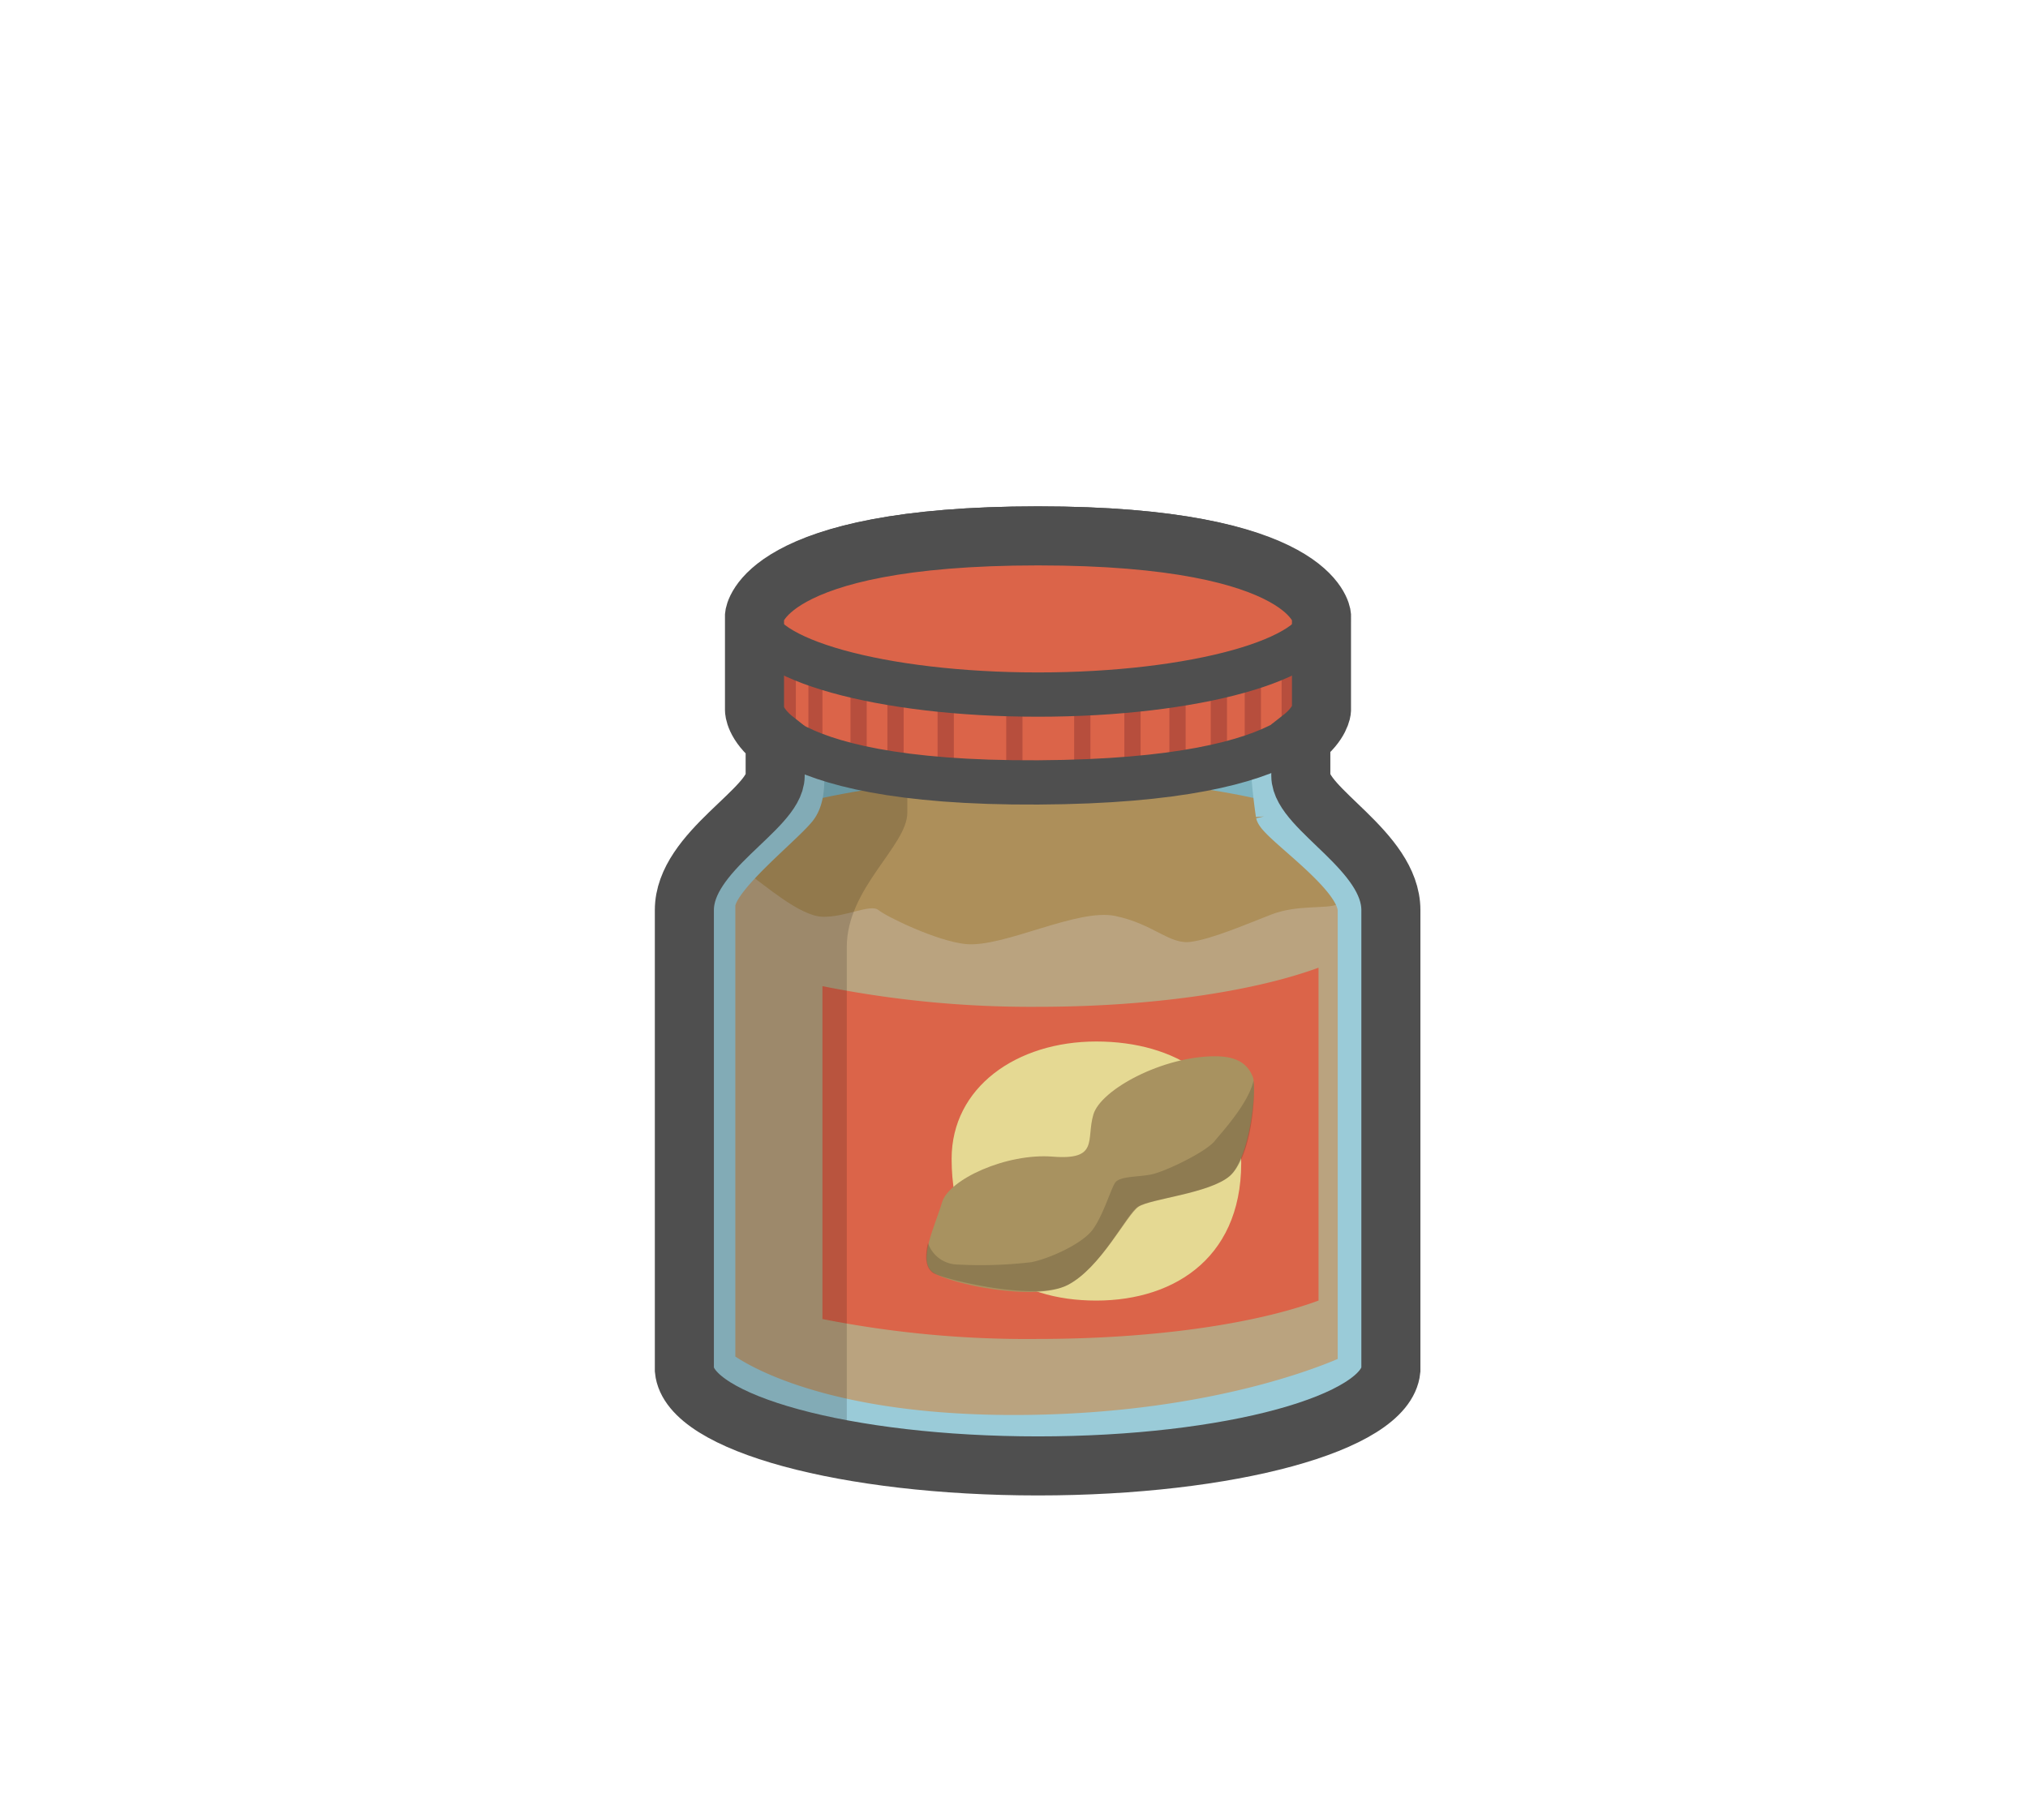 <svg xmlns="http://www.w3.org/2000/svg" width="274.7" height="246.6" viewBox="0 0 274.7 246.6"><title>PeanutButter</title><rect width="274.7" height="246.65" fill="none"/><polygon points="118.4 103 110.1 102.2 109.5 111.3 173.1 111.3 172 102.2 156.4 105.3 125.9 105.3 118.4 103" fill="#7eb4c1"/><ellipse cx="140.6" cy="118.6" rx="47.5" ry="13.3" fill="#ad8f5a"/><path d="M130.8,127.9c5.2.5,15.1-4.9,20.3-3.8s7.3,3.9,10.2,3.5,7.3-2.3,10.9-3.7,7.6-.7,9-1.4l6.2-3.1,1,3.9-.3,60.7-4.7,7.4-31,7.4-28.9-.9-19.2-3.8-9.4-4.7L93.1,187l-.4-4.5.4-60.2,1-3.9s5.2-1.4,7.3,0,6.9,5.7,10,5.8,6.5-1.8,7.6-.9S126.9,127.5,130.8,127.9Z" fill="#baa37f"/><path d="M109.2,101.8s1.4,5.6-.7,8.2-10.9,9.5-10.9,12.7v62.1s10.5,8.9,39.7,8.9,45.9-8.3,45.9-8.3v-62c0-4.3-10.7-11.3-11.1-13a83.3,83.3,0,0,1-.8-8.6" fill="none" stroke="#9acbd8" stroke-miterlimit="10" stroke-width="4"/><path d="M102.1,82.4V95.2s.2,11,38.5,10.8S179,95.2,179,95.2V82.4s-1-10.8-38.4-10.8S102.1,82.4,102.1,82.4Z" fill="#db6449"/><rect x="109.5" y="90.9" width="1.9" height="10.86" fill="#b74e3d"/><rect x="115.2" y="93.1" width="2.2" height="10.14" fill="#b74e3d"/><rect x="120.2" y="94.7" width="2.2" height="10.14" fill="#b74e3d"/><rect x="127" y="95.2" width="2.2" height="10.14" fill="#b74e3d"/><rect x="136.3" y="95.8" width="2.2" height="10.14" fill="#b74e3d"/><rect x="145.5" y="95.8" width="2.2" height="10.14" fill="#b74e3d"/><rect x="152.3" y="95.2" width="2.2" height="10.14" fill="#b74e3d"/><rect x="158.4" y="94.1" width="2.2" height="10.14" fill="#b74e3d"/><rect x="164" y="93.1" width="2.2" height="10.14" fill="#b74e3d"/><rect x="168.6" y="91.3" width="2.2" height="10.14" fill="#b74e3d"/><rect x="173.6" y="89.1" width="2.2" height="10.14" fill="#b74e3d"/><rect x="105.6" y="89.1" width="2.2" height="10.14" fill="#b74e3d"/><path d="M178.6,131.1c-8.7,3.2-22.5,5.3-38,5.3a143.1,143.1,0,0,1-29.2-2.8v45.1h0a142.7,142.7,0,0,0,29.1,2.7c15.6,0,29.4-2,38.1-5.2Z" fill="#db6449"/><path d="M114.7,190.6V128.3c0-8,8.2-13.7,8.2-18.2v-4.8l-.4-.4h-2.3l-15.4-5.6-.3,7.5L93.1,118.6,91.9,149l.8,40.5,16.1,7,5.9.8Z" opacity="0.16" style="isolation:isolate"/><ellipse cx="140.6" cy="83.4" rx="38.4" ry="10.7" fill="none" stroke="#4f4f4f" stroke-miterlimit="10" stroke-width="6"/><path d="M102.1,82.4V95.2s.2,11,38.5,10.8S179,95.2,179,95.2V82.4s-1-10.8-38.4-10.8S102.1,82.4,102.1,82.4Z" fill="none" stroke="#4f4f4f" stroke-miterlimit="10" stroke-width="6"/><path d="M176.2,105.1v-5c2.7-2.1,2.8-3.9,2.8-3.9V83.4s-1-10.8-38.4-10.8-38.4,10.8-38.4,10.8V96.2s0,1.9,2.8,4.1v4.8c0,4.5-12.3,10.2-12.3,18.2v62.3h0c.7,7.2,21.9,13,47.9,13s47.1-5.8,47.8-13h0V123.3C188.4,115.3,176.2,109.6,176.2,105.1Z" fill="none" stroke="#4f4f4f" stroke-miterlimit="10" stroke-width="8"/><path d="M168.1,156.3c.6,13.8-8.8,19.9-19.6,19.9s-19.6-5.6-19.6-19.2c0-9.7,8.8-15.9,19.6-15.9S167.7,146.6,168.1,156.3Z" fill="#e5d993"/><path d="M164.6,143.1c-7.1,0-15.5,4.5-16.5,7.9s.8,6.2-5.5,5.7-14.1,3.1-15,6.2-3.4,8-1.2,9.5,13.7,4,18.2,1.7,8-9.5,9.6-10.6,9.7-1.8,12.4-4.2,3.7-11.9,3.1-13.4S167.9,143.1,164.6,143.1Z" fill="#a89260"/><g opacity="0.16"><path d="M164.6,154.5c-1.1,1.5-6.7,4.2-8.6,4.6s-4.4.2-5,1.2-1.6,4.4-3,6.3-5.8,3.9-8.3,4.4a58.8,58.8,0,0,1-10.3.3,4.3,4.3,0,0,1-3.7-2.9c-.4,1.7-.4,3.2.6,4s13.8,4,18.3,1.7,7.9-9.5,9.5-10.6,9.7-1.8,12.5-4.2,3.5-10.4,3.2-12.9C169.1,149.5,165.5,153.4,164.6,154.5Z"/></g></svg>